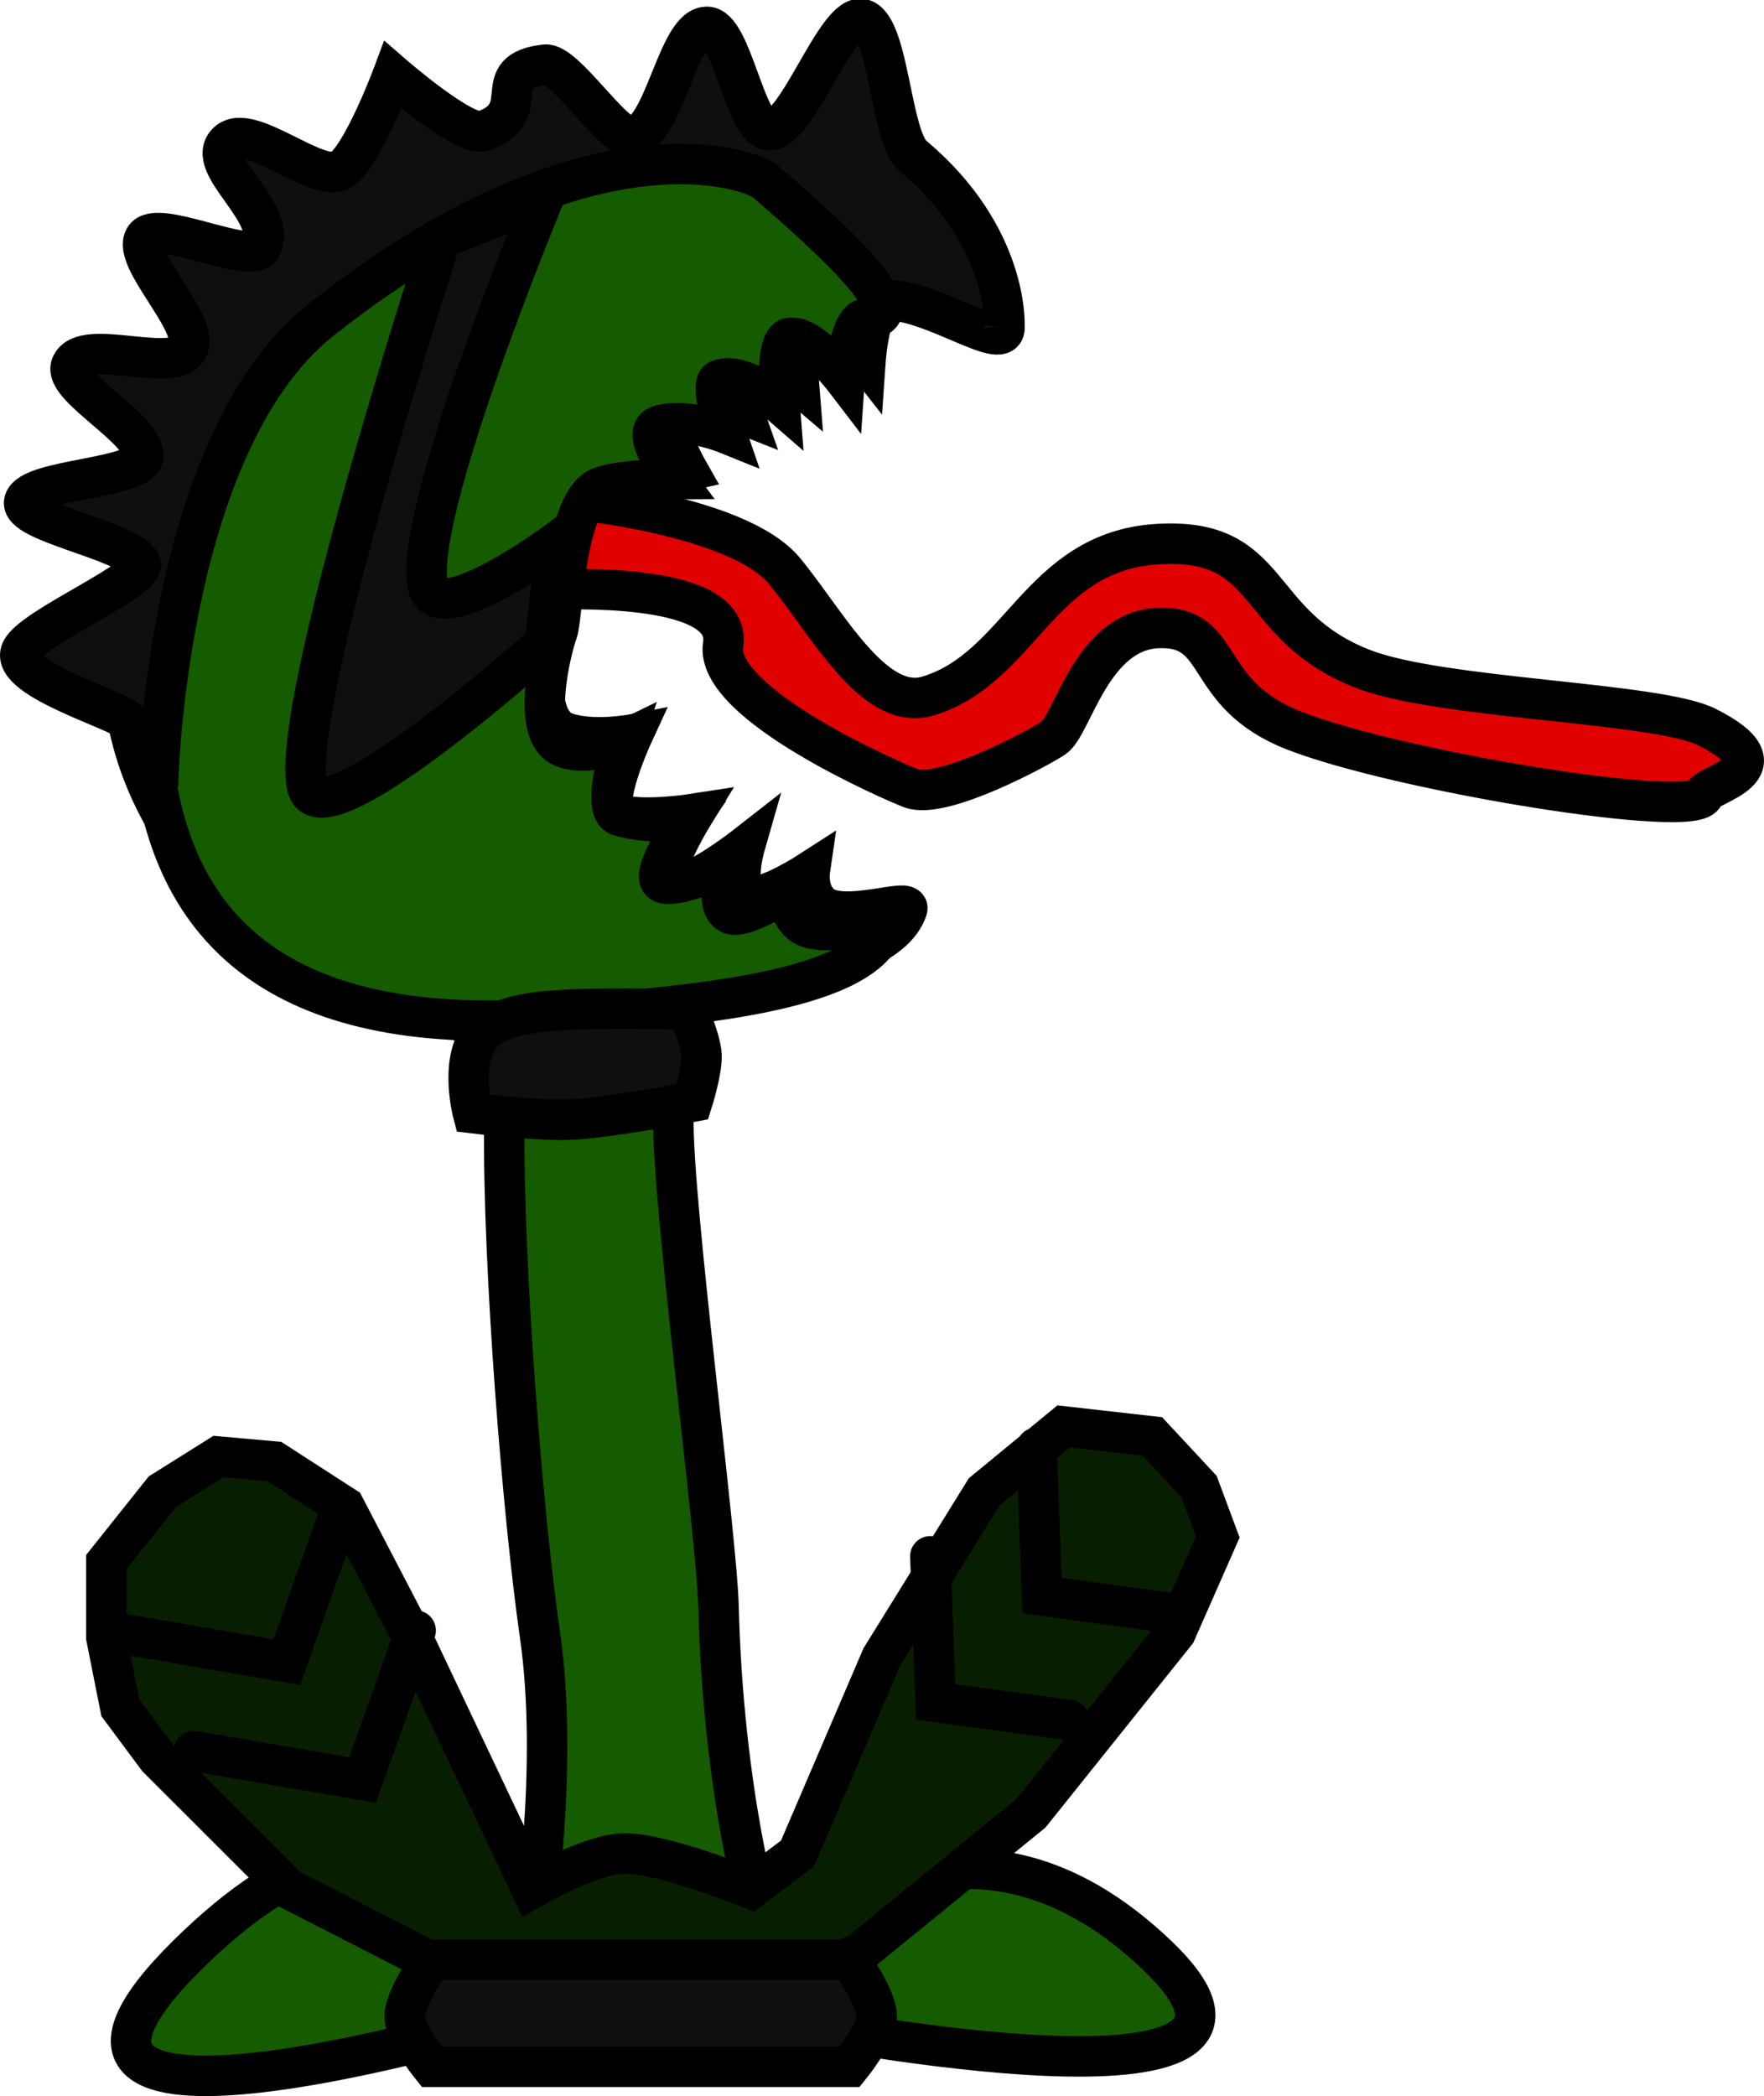<svg version="1.1" xmlns="http://www.w3.org/2000/svg" xmlns:xlink="http://www.w3.org/1999/xlink" width="43.592" height="51.791" viewBox="0,0,43.592,51.791"><g transform="translate(-224.449,-143.485)"><g data-paper-data="{&quot;isPaintingLayer&quot;:true}" fill-rule="nonzero" stroke="#000000" stroke-width="1" stroke-linejoin="miter" stroke-miterlimit="10" stroke-dasharray="" stroke-dashoffset="0" style="mix-blend-mode: normal"><path d="M238.457,155.803c0,0 4.221,0.384 5.381,1.792c1.053,1.278 2.203,3.49 3.544,3.087c2.292,-0.69 2.74,-3.57 5.664,-3.753c2.924,-0.183 2.315,1.997 5.075,3.08c1.92,0.754 7.279,0.822 8.503,1.437c2.083,1.047 -0.03,1.412 -0.069,1.673c-0.098,0.646 -7.57,-0.581 -10.132,-1.586c-2.306,-0.904 -1.681,-2.584 -3.339,-2.533c-1.657,0.051 -2.136,2.407 -2.595,2.715c-0.34,0.229 -2.744,1.537 -3.524,1.247c-0.387,-0.144 -4.879,-2.082 -4.646,-3.547c0.258,-1.621 -4.192,-1.35 -4.287,-1.365c-2.168,-0.337 0.425,-2.248 0.425,-2.248z" data-paper-data="{&quot;index&quot;:null}" fill="#e00000" stroke-linecap="butt"/><path d="M229.073,191.797c5.393,-5.337 7.619,-0.607 8.505,-0.607c0.078,0 0.68,-4.075 0.217,-7.293c-0.432,-3.003 -0.921,-9.141 -0.884,-12.674c0.172,-4.102 -0.842,-3.995 -0.842,-3.995l3.994,0.327c0,0 0.941,0.66 1.027,3.521c-0.039,2.091 1.071,10.322 1.116,12.123c0.112,4.504 1.014,7.868 1.143,7.868c1.286,0 5.139,-3.619 9.694,0.729c4.555,4.347 -8.886,1.7 -8.886,1.7c0,0 -2.532,0.607 -3.809,0.607c-1.289,0 -3.888,-0.607 -3.888,-0.607c0,0 -12.944,3.799 -7.386,-1.7z" fill="#155b00" stroke-linecap="butt"/><path d="M244.156,189.281l2.077,-4.841l2.539,-4.097l1.962,-1.614l2.193,0.248l1.154,1.241l0.462,1.241l-1.039,2.359l-3.578,4.469l-4.27,3.476l-4.616,1.738l-4.616,-0.869l-4.847,-2.483l-3.231,-3.228l-0.923,-1.241l-0.346,-1.738v-1.862l1.385,-1.738l1.385,-0.869l1.385,0.124l1.731,1.117l1.616,3.103l3.001,6.331c0,0 1.481,-0.869 2.308,-0.869c0.961,0 3.116,0.869 3.116,0.869z" fill="#081e00" stroke-linecap="round"/><path d="M232.846,180.858l-1.31,3.693l-4.17,-0.715" fill="none" stroke-linecap="round"/><path d="M234.721,183.772l-1.31,3.693l-4.17,-0.715" fill="none" stroke-linecap="round"/><path d="M253.553,183.363l-3.355,-0.455l-0.133,-3.653" fill="none" stroke-linecap="round"/><path d="M250.875,185.984l-3.305,-0.448l-0.131,-3.598" fill="none" stroke-linecap="round"/><path d="M249.27,151.539c0.077,0.714 -1.735,-0.635 -2.888,-0.638c-0.441,-0.001 -0.545,1.494 -0.545,1.494c0,0 -0.869,-1.112 -1.396,-1.014c-0.369,0.068 -0.247,1.611 -0.247,1.611c0,0 -0.935,-0.795 -1.53,-0.574c-0.255,0.095 0.177,1.319 0.177,1.319c0,0 -1.025,-0.405 -1.703,-0.186c-0.489,0.158 0.312,1.564 0.312,1.564c0,0 -1.839,0.42 -2.361,0.619c-0.912,0.348 -0.872,2.627 -1.005,2.986c-0.163,0.439 -0.532,2.538 0.32,2.857c0.664,0.248 1.685,0.052 1.685,0.052c0,0 -0.841,1.823 -0.361,1.975c0.599,0.189 1.864,-0.009 1.864,-0.009c0,0 -1.028,1.664 -0.545,1.761c0.468,0.094 1.803,-0.948 1.803,-0.948c0,0 -0.322,1.123 0.175,1.217c0.386,0.073 1.434,-0.604 1.434,-0.604c0,0 -0.076,0.525 0.285,0.822c0.553,0.456 2.227,-0.203 2.123,0.106c-0.563,1.672 -5.38,1.921 -7.58,2.159c-7.307,0.79 -10.953,-3.132 -11.676,-6.798c-0.044,-0.224 -2.95,-1.039 -2.639,-1.742c0.262,-0.591 3.191,-1.802 2.945,-2.184c-0.364,-0.566 -3.012,-0.998 -2.867,-1.512c0.16,-0.566 2.953,-0.546 2.942,-1.145c-0.013,-0.671 -1.991,-1.683 -1.785,-2.208c0.291,-0.739 2.677,0.282 2.905,-0.483c0.189,-0.635 -1.382,-2.139 -1.092,-2.664c0.281,-0.507 2.64,0.682 2.881,0.213c0.431,-0.84 -1.418,-2.022 -0.829,-2.583c0.541,-0.515 2.226,1.031 2.803,0.684c0.523,-0.315 1.283,-2.35 1.283,-2.35c0,0 1.779,1.547 2.234,1.386c1.322,-0.467 0.056,-1.479 1.531,-1.639c0.483,-0.052 1.653,1.798 2.123,1.783c0.814,-0.026 1.138,-2.75 1.884,-2.717c0.59,0.026 0.923,2.416 1.476,2.543c0.72,0.165 1.711,-2.945 2.37,-2.73c0.644,0.21 0.681,2.912 1.234,3.375c2.381,1.997 2.26,4.203 2.26,4.203z" fill="#0f0f0f" stroke-linecap="butt"/><path d="M245.853,151.356c-0.431,-0.001 -0.533,1.494 -0.533,1.494c0,0 -0.85,-1.112 -1.366,-1.014c-0.361,0.068 -0.241,1.611 -0.241,1.611c0,0 -0.914,-0.795 -1.496,-0.574c-0.249,0.095 0.173,1.319 0.173,1.319c0,0 -1.003,-0.405 -1.666,-0.186c-0.478,0.158 0.389,1.314 0.389,1.314c0,0 -1.315,0.003 -1.826,0.202c-0.892,0.348 -0.93,3.211 -1.061,3.569c-0.16,0.439 -0.689,2.538 0.144,2.857c0.649,0.248 1.465,-0.151 1.465,-0.151c0,0 -0.556,1.692 -0.087,1.844c0.586,0.189 1.657,0.158 1.657,0.158c0,0 -1.014,1.414 -0.543,1.511c0.458,0.094 1.519,-0.448 1.519,-0.448c0,0 -0.314,1.123 0.172,1.217c0.378,0.073 1.403,-0.604 1.403,-0.604c0,0 -0.074,0.525 0.278,0.822c0.541,0.456 2.178,-0.203 2.076,0.106c-0.551,1.672 -5.234,1.921 -7.385,2.159c-7.146,0.79 -9.866,-1.834 -10.573,-5.5c-0.019,-0.096 0.162,-8.613 4.03,-11.673c6.657,-5.265 10.664,-3.692 10.973,-3.428c2.329,1.997 3.623,3.398 2.496,3.395z" fill="#155b00" stroke-linecap="butt"/><path d="M237.912,159.381c0,0 -5.486,4.936 -5.864,3.57c-0.516,-1.866 3.301,-13.574 3.301,-13.574l2.538,-1.003c0,0 -3.31,7.959 -2.852,9.629c0.275,1.003 3.16,-1.12 3.16,-1.12z" fill="#0f0f0f" stroke-linecap="butt"/><path d="M236.284,169.117c0.431,-0.604 1.62,-0.653 2.294,-0.688c0.926,-0.048 2.861,-0.005 2.861,-0.005c0,0 0.325,0.746 0.345,1.127c0.02,0.38 -0.226,1.156 -0.226,1.156c0,0 -2.004,0.39 -2.981,0.441c-0.789,0.041 -2.44,-0.159 -2.44,-0.159c0,0 -0.32,-1.214 0.148,-1.871z" fill="#0f0f0f" stroke-linecap="butt"/><path d="M235.116,194.551c0,0 -0.667,-0.819 -0.667,-1.246c0,-0.454 0.667,-1.402 0.667,-1.402h10.333c0,0 0.667,0.948 0.667,1.402c0,0.428 -0.667,1.246 -0.667,1.246z" fill="#0f0f0f" stroke-linecap="butt"/></g></g></svg>